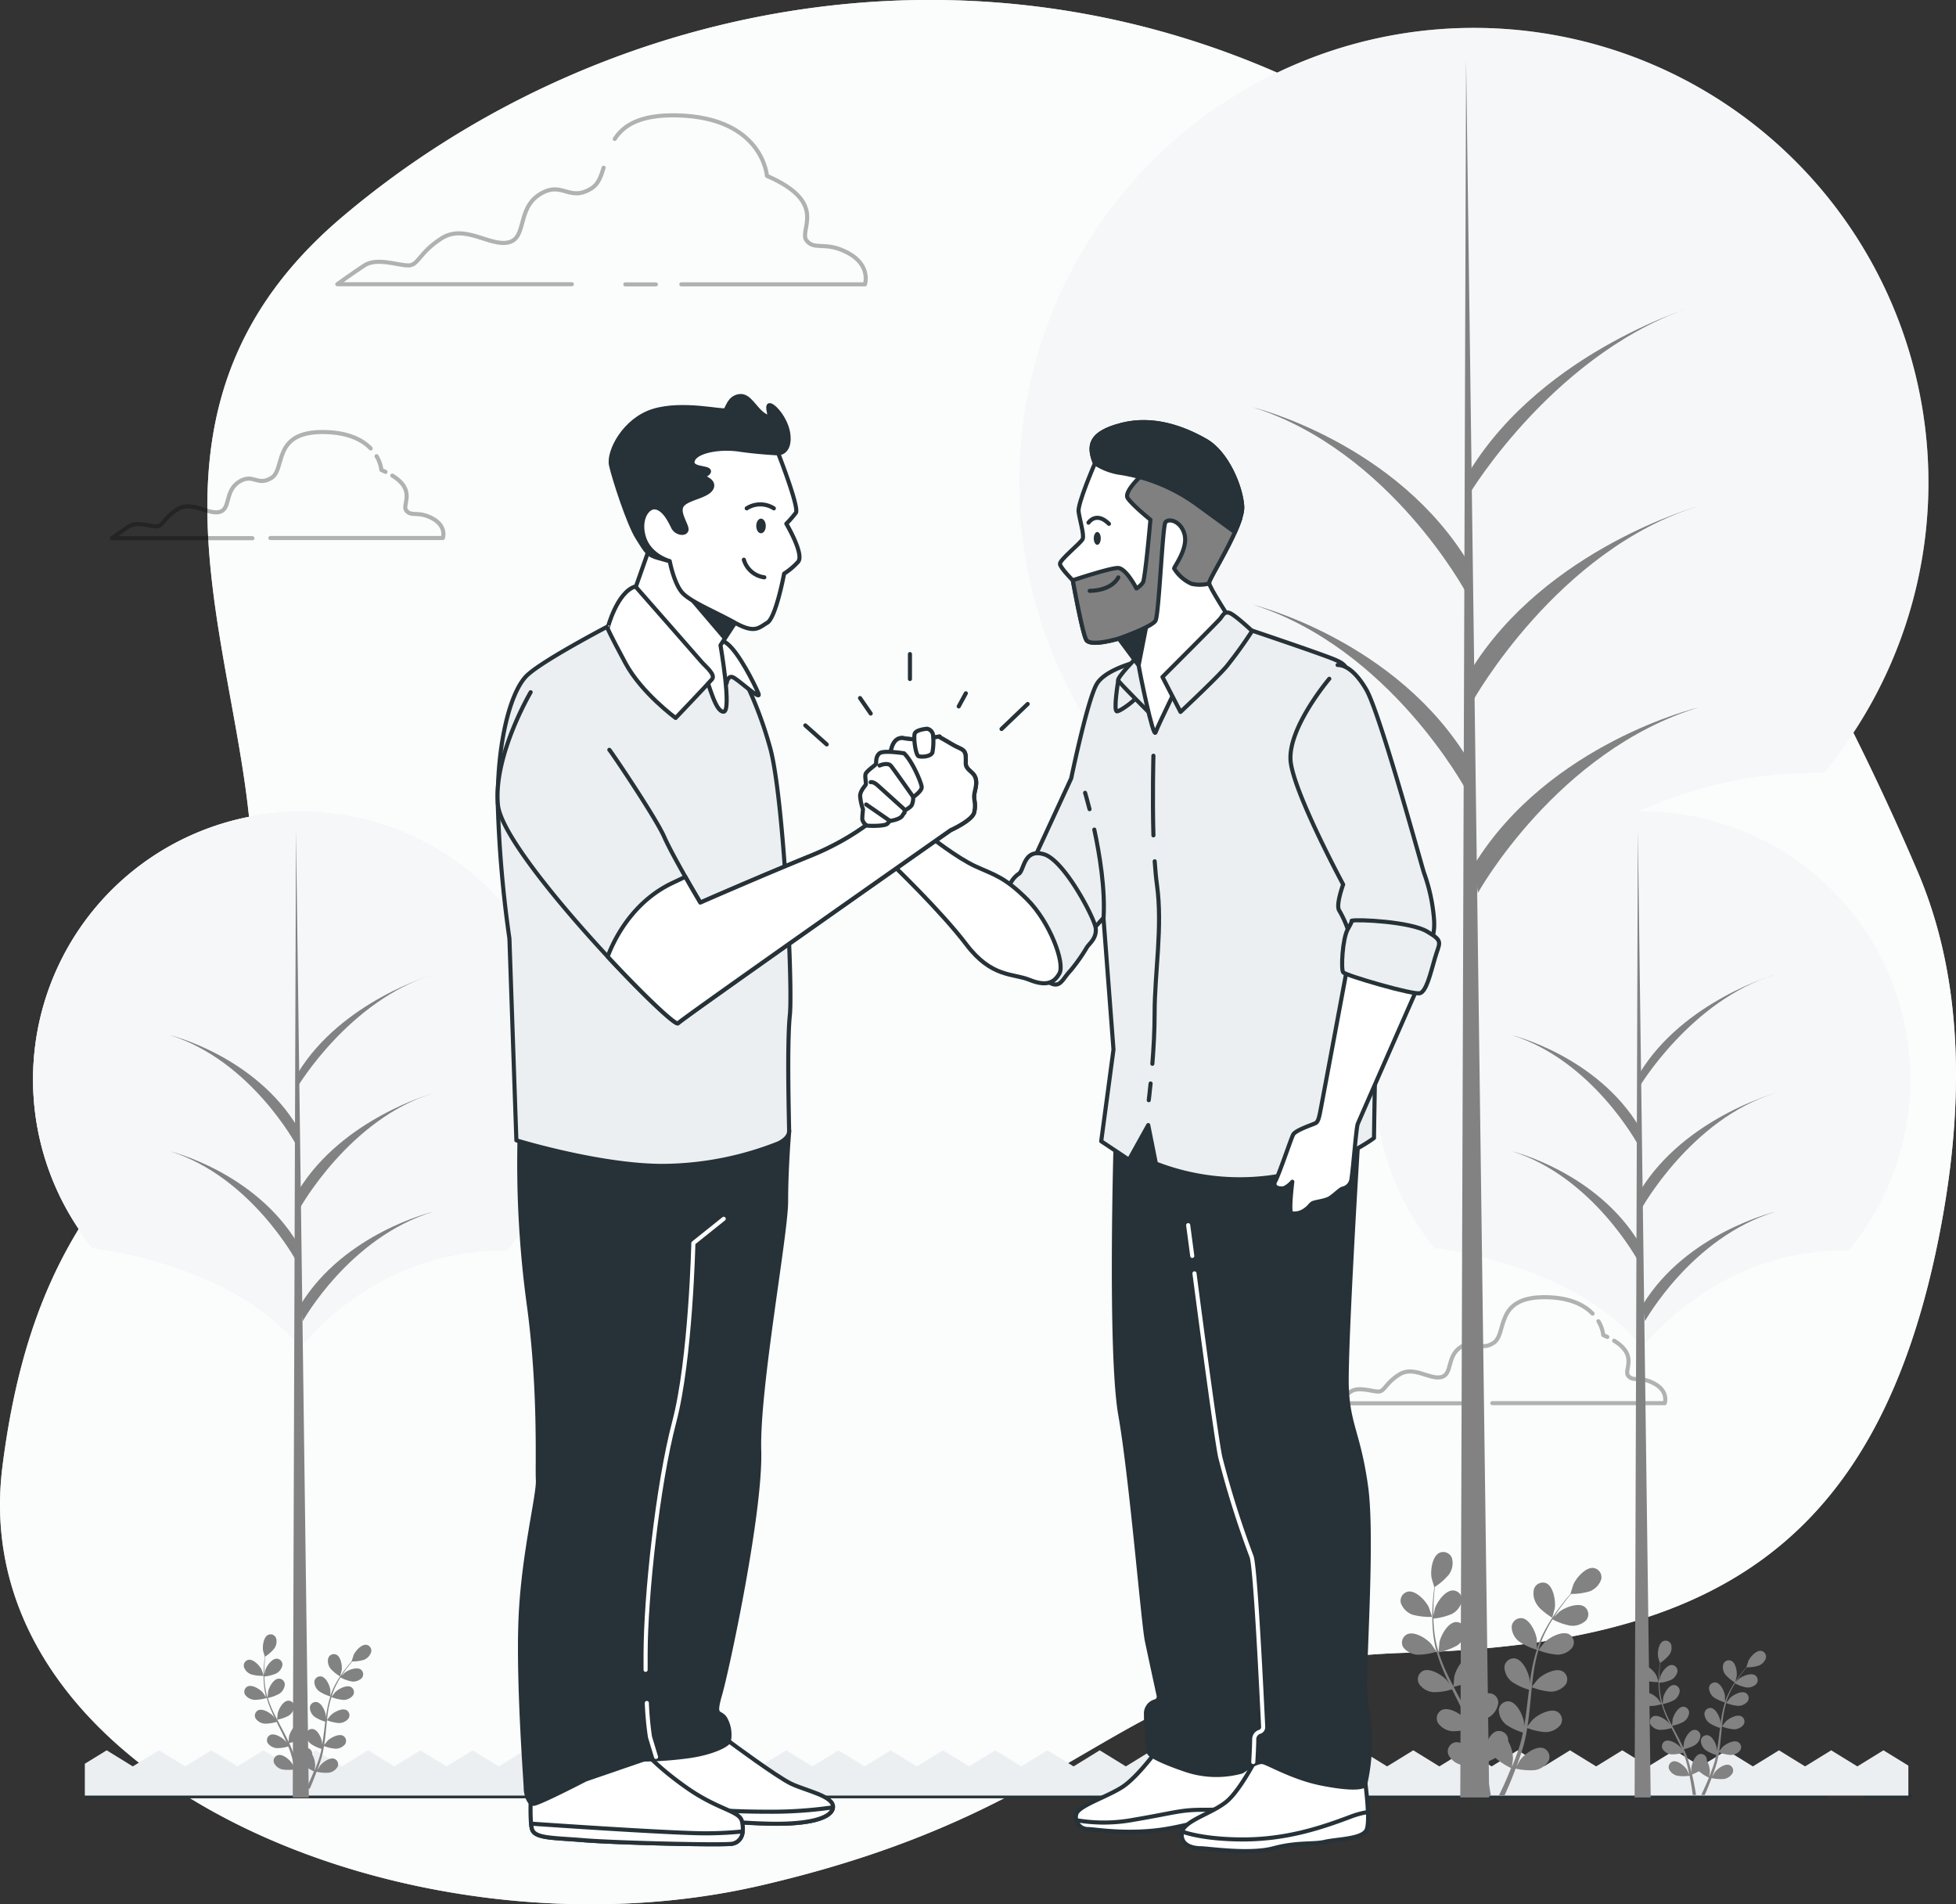<svg xmlns="http://www.w3.org/2000/svg" viewBox="0 0 478 465.27"><rect x="0" y="0" width="478" height="465.27" fill="#333333" stroke="none"/><g id="freepik--background-simple--inject-16"><path d="M468.08,197.81a800.86,800.86,0,0,0-38.82-70.48c-21.4-34.69-49.42-67.21-86.09-87.73C258.1-8,160.12,10.64,95.51,65.47S83.67,190.64,71.82,243.4,22.29,294.09,12.6,370.64,112.74,492.71,197.8,473.05,284,418.23,356.09,416.16s115.22-23.8,130.29-104.49c5.3-28.35,5.86-59.17-5.71-86.25C476.75,216.24,472.53,207,468.08,197.81Z" transform="translate(-12 -12.36)" style="fill:#ECEFF1"></path><path d="M468.08,197.81a800.86,800.86,0,0,0-38.82-70.48c-21.4-34.69-49.42-67.21-86.09-87.73C258.1-8,160.12,10.64,95.51,65.47S83.67,190.64,71.82,243.4,22.29,294.09,12.6,370.64,112.74,492.71,197.8,473.05,284,418.23,356.09,416.16s115.22-23.8,130.29-104.49c5.3-28.35,5.86-59.17-5.71-86.25C476.75,216.24,472.53,207,468.08,197.81Z" transform="translate(-12 -12.36)" style="fill:#fff;opacity:0.8"></path><line x1="456.08" y1="438.86" x2="466.91" y2="438.86" style="fill:none;stroke:#263238;stroke-linecap:round;stroke-linejoin:round"></line><line x1="21.16" y1="438.86" x2="446.14" y2="438.86" style="fill:none;stroke:#263238;stroke-linecap:round;stroke-linejoin:round"></line></g><g id="freepik--Clouds--inject-16"><g style="opacity:0.3"><path d="M102.59,121.92c-1.93-2-5.3-3.86-11.13-4-13.1-.32-9.58,9-13.1,11.19s-4.47-1.28-8,1-1.92,6.71-4.79,7.35-6.72-2.88-10.23-.64-3.52,4.15-5.12,4.15-4.79-1.27-6.71,0-4.15,2.88-4.15,2.88H73.69" transform="translate(-12 -12.36)" style="fill:none;stroke:#000;stroke-linecap:round;stroke-linejoin:round"></path><path d="M106.2,127.65c-.31-.16-.64-.31-1-.46a8.6,8.6,0,0,0-1.18-3.37" transform="translate(-12 -12.36)" style="fill:none;stroke:#000;stroke-linecap:round;stroke-linejoin:round"></path><path d="M78.08,143.81h42.15s1-2.88-2.56-4.79-5.11-.32-6.39-1.92c-1.14-1.42,2.54-4.87-3.41-8.55" transform="translate(-12 -12.36)" style="fill:none;stroke:#000;stroke-linecap:round;stroke-linejoin:round"></path></g><g style="opacity:0.3"><path d="M401.19,333.3c-1.94-2-5.3-3.86-11.13-4-13.1-.32-9.59,8.95-13.1,11.18s-4.48-1.28-8,1-1.92,6.71-4.8,7.35-6.71-2.87-10.22-.64-3.52,4.16-5.12,4.16-4.79-1.28-6.71,0-4.15,2.87-4.15,2.87h34.31" transform="translate(-12 -12.36)" style="fill:none;stroke:#000;stroke-linecap:round;stroke-linejoin:round"></path><path d="M404.8,339l-1-.45a8.61,8.61,0,0,0-1.18-3.38" transform="translate(-12 -12.36)" style="fill:none;stroke:#000;stroke-linecap:round;stroke-linejoin:round"></path><path d="M376.68,355.18h42.15s1-2.87-2.56-4.79-5.11-.32-6.39-1.92c-1.14-1.42,2.54-4.87-3.42-8.54" transform="translate(-12 -12.36)" style="fill:none;stroke:#000;stroke-linecap:round;stroke-linejoin:round"></path></g><g style="opacity:0.3"><path d="M178.5,81.83h44.88s1.52-4.59-4.08-7.64-8.16-.51-10.2-3.06,5.61-9.18-9.68-15.8c0,0-1-14.27-21.92-14.78-9-.22-13.1,2.4-15.27,5.75" transform="translate(-12 -12.36)" style="fill:none;stroke:#000;stroke-linecap:round;stroke-linejoin:round"></path><line x1="152.81" y1="69.48" x2="160.28" y2="69.48" style="fill:none;stroke:#000;stroke-linecap:round;stroke-linejoin:round"></line><path d="M159.51,53.34c-.64,2.17-1.33,4-2.9,5-5.61,3.56-7.14-2-12.74,1.52s-3.06,10.71-7.65,11.73-10.7-4.59-16.31-1-5.61,6.62-8.15,6.62-7.65-2-10.71,0-6.62,4.59-6.62,4.59h57.31" transform="translate(-12 -12.36)" style="fill:none;stroke:#000;stroke-linecap:round;stroke-linejoin:round"></path></g></g><g id="freepik--Grass--inject-16"><polygon points="466.36 438.7 466.36 431.38 460.27 427.64 453.89 431.57 447.5 427.64 441.12 431.57 434.74 427.64 428.36 431.57 421.98 427.64 415.59 431.57 409.21 427.64 402.82 431.57 396.44 427.64 390.06 431.57 383.67 427.64 377.29 431.57 370.9 427.64 364.52 431.57 358.14 427.64 351.75 431.57 345.37 427.64 338.98 431.57 332.6 427.64 326.21 431.57 319.83 427.64 313.45 431.57 307.06 427.64 300.67 431.57 294.29 427.64 287.9 431.57 281.52 427.64 275.13 431.57 268.75 427.64 262.36 431.57 255.98 427.64 249.59 431.57 243.21 427.64 236.82 431.57 230.44 427.64 224.05 431.57 217.66 427.64 211.28 431.57 204.9 427.64 198.51 431.57 192.13 427.64 185.74 431.57 179.36 427.64 172.98 431.57 166.59 427.64 160.21 431.57 153.82 427.64 147.44 431.57 141.05 427.64 134.66 431.57 128.28 427.64 121.89 431.57 115.51 427.64 109.12 431.57 102.73 427.64 96.34 431.57 89.95 427.64 83.56 431.57 77.17 427.64 70.79 431.57 64.4 427.64 58.02 431.57 51.63 427.64 45.24 431.57 38.85 427.64 32.45 431.57 26.07 427.64 20.73 430.92 20.73 438.7 466.36 438.7" style="fill:#ECEFF1"></polygon></g><g id="freepik--Trees--inject-16"><path d="M34.74,317.3s33.65,3.33,50.7,24.18c0,0,18-24.16,50.37-23.66a65.39,65.39,0,1,0-101.08-.47Z" transform="translate(-12 -12.36)" style="fill:#ECEFF1"></path><path d="M34.74,317.3s33.65,3.33,50.7,24.18c0,0,18-24.16,50.37-23.66a65.39,65.39,0,1,0-101.08-.47Z" transform="translate(-12 -12.36)" style="fill:#ECEFF1"></path><path d="M34.74,317.3s33.65,3.33,50.7,24.18c0,0,18-24.16,50.37-23.66a65.39,65.39,0,1,0-101.08-.47Z" transform="translate(-12 -12.36)" style="fill:#fff;opacity:0.5"></path><polygon points="75.47 439.16 72.33 202.95 71.54 439.16 75.47 439.16" style="fill:#828282"></polygon><path d="M86,335.13s11.36-20.45,31.8-26.69c0,0-21.58,5.11-32.37,22.71Z" transform="translate(-12 -12.36)" style="fill:#828282"></path><path d="M84.79,277.76s12.6-21,33-27.25c0,0-22.25,6.41-33,24Z" transform="translate(-12 -12.36)" style="fill:#828282"></path><path d="M85.23,307.62s12.16-21.9,32.6-28.15c0,0-22.1,6.13-32.89,23.74Z" transform="translate(-12 -12.36)" style="fill:#828282"></path><path d="M84.35,292s-11-20.45-30.69-26.69c0,0,20.82,5.11,31.23,22.71Z" transform="translate(-12 -12.36)" style="fill:#828282"></path><path d="M84.35,320.36s-11-20.44-30.69-26.69c0,0,20.82,5.11,31.23,22.72Z" transform="translate(-12 -12.36)" style="fill:#828282"></path><path d="M362.67,317.3s33.64,3.33,50.69,24.18c0,0,18-24.16,50.37-23.66a65.4,65.4,0,1,0-101.07-.47Z" transform="translate(-12 -12.36)" style="fill:#ECEFF1"></path><path d="M362.67,317.3s33.64,3.33,50.69,24.18c0,0,18-24.16,50.37-23.66a65.4,65.4,0,1,0-101.07-.47Z" transform="translate(-12 -12.36)" style="fill:#fff;opacity:0.5"></path><polygon points="403.39 439.16 400.25 202.95 399.46 439.16 403.39 439.16" style="fill:#828282"></polygon><path d="M414,335.13s11.36-20.45,31.8-26.69c0,0-21.58,5.11-32.37,22.71Z" transform="translate(-12 -12.36)" style="fill:#828282"></path><path d="M412.71,277.76s12.6-21,33-27.25c0,0-22.25,6.41-33,24Z" transform="translate(-12 -12.36)" style="fill:#828282"></path><path d="M413.16,307.62s12.15-21.9,32.59-28.15c0,0-22.1,6.13-32.89,23.74Z" transform="translate(-12 -12.36)" style="fill:#828282"></path><path d="M412.27,292s-11-20.45-30.69-26.69c0,0,20.83,5.11,31.24,22.71Z" transform="translate(-12 -12.36)" style="fill:#828282"></path><path d="M412.27,320.36s-11-20.44-30.69-26.69c0,0,20.83,5.11,31.24,22.72Z" transform="translate(-12 -12.36)" style="fill:#828282"></path><path d="M286.06,200.23s57.14,5.66,86.11,41.08c0,0,30.6-41,85.56-40.2A111.08,111.08,0,1,0,286,200.33Z" transform="translate(-12 -12.36)" style="fill:#ECEFF1"></path><path d="M286.06,200.23s57.14,5.66,86.11,41.08c0,0,30.6-41,85.56-40.2A111.08,111.08,0,1,0,286,200.33Z" transform="translate(-12 -12.36)" style="fill:#fff;opacity:0.5"></path><polygon points="363.93 439.16 358.28 14.63 356.86 439.16 363.93 439.16" style="fill:#828282"></polygon><path d="M373.17,230.51s19.29-34.72,54-45.33c0,0-36.66,8.68-55,38.58Z" transform="translate(-12 -12.36)" style="fill:#828282"></path><path d="M371.07,133.07s21.39-35.67,56.12-46.28c0,0-37.8,10.88-56.12,40.78Z" transform="translate(-12 -12.36)" style="fill:#828282"></path><path d="M371.82,183.79s20.64-37.19,55.37-47.8c0,0-37.55,10.4-55.87,40.31Z" transform="translate(-12 -12.36)" style="fill:#828282"></path><path d="M370.31,157.21s-18.62-34.73-52.12-45.34c0,0,35.37,8.68,53.05,38.58Z" transform="translate(-12 -12.36)" style="fill:#828282"></path><path d="M370.31,205.44s-18.62-34.73-52.12-45.34c0,0,35.37,8.68,53.05,38.58Z" transform="translate(-12 -12.36)" style="fill:#828282"></path></g><g id="freepik--Plants--inject-16"><path d="M357.2,406.87a16.43,16.43,0,0,0,4.76.53s-.73-2.21-.79-2.35c-.74-1.54-3.08-4.1-5-3.84a2.27,2.27,0,0,0-1.82,2.85A4.73,4.73,0,0,0,357.2,406.87Z" transform="translate(-12 -12.36)" style="fill:#828282"></path><path d="M358.37,416.64a15.82,15.82,0,0,0,4.68-.73,40.88,40.88,0,0,0,1.82,5c.42,1,.86,1.91,1.32,2.86l-.56-.81c-1.12-1.29-4.06-3.14-5.82-2.39a2.27,2.27,0,0,0-1,3.23,4.73,4.73,0,0,0,3.48,2,14.75,14.75,0,0,0,4.55-.7l.54,1.09c.87,1.74,1.75,3.47,2.56,5.19.29.61.54,1.21.81,1.82l-.49-.7c-1.13-1.3-4.06-3.14-5.83-2.39a2.28,2.28,0,0,0-1,3.23,4.75,4.75,0,0,0,3.49,2,14.65,14.65,0,0,0,4.43-.66c.25.63.5,1.26.71,1.88.13.43.29.83.41,1.27l.35,1.28c.2.82.41,1.66.58,2.47.12.56.23,1.09.34,1.63-.28-.6-.84-1.78-.9-1.87-.91-1.46-3.53-3.73-5.4-3.25a2.27,2.27,0,0,0-1.48,3,4.72,4.72,0,0,0,3.15,2.46,15.38,15.38,0,0,0,4.71,0c.18.89.34,1.76.49,2.59.32,1.81.56,3.44.74,4.82h1.26c-.22-1.42-.51-3.12-.88-5-.18-.91-.39-1.88-.61-2.87a23.26,23.26,0,0,0,2.62-1.23,17.16,17.16,0,0,0,3.83,2.47c-.34.84-.68,1.66-1,2.43-.69,1.6-1.35,3-1.94,4.23h1.36c.51-1.11,1.06-2.38,1.63-3.79.36-.86.71-1.78,1.07-2.73a15.54,15.54,0,0,0,4.7.37,4.75,4.75,0,0,0,3.33-2.23,2.28,2.28,0,0,0-1.26-3.14c-1.82-.61-4.6,1.46-5.62,2.84-.06.08-.61,1-.95,1.65.14-.39.29-.77.43-1.17.29-.79.56-1.59.85-2.45.12-.42.25-.84.38-1.27s.23-.89.34-1.33c.25-1,.45-2.11.63-3.19a15,15,0,0,0,4.46,1,4.74,4.74,0,0,0,3.62-1.7,2.28,2.28,0,0,0-.76-3.3c-1.71-.88-4.78.75-6,2-.08.07-.85,1-1.27,1.58.1-.65.21-1.3.29-2,.24-1.91.42-3.84.61-5.77.05-.59.12-1.18.18-1.77a16,16,0,0,0,4.61,1.08,4.74,4.74,0,0,0,3.62-1.7,2.26,2.26,0,0,0-.76-3.29c-1.71-.89-4.77.74-6,1.95-.09.09-1.2,1.48-1.47,1.85.14-1.3.29-2.59.48-3.86a42.11,42.11,0,0,1,1.11-5.07,16.32,16.32,0,0,0,4.64,1.09,4.74,4.74,0,0,0,3.62-1.7,2.27,2.27,0,0,0-.76-3.3c-1.71-.88-4.77.75-6,2-.1.09-1.29,1.59-1.49,1.88,0-.1.05-.2.08-.3a28.44,28.44,0,0,1,2-4.8c.43-.86.9-1.65,1.37-2.41a15.29,15.29,0,0,0,4.39,1.54,4.79,4.79,0,0,0,3.79-1.28,2.29,2.29,0,0,0-.4-3.37c-1.6-1.06-4.82.22-6.17,1.29l-1.23,1.23.65-1c.8-1.21,1.62-2.27,2.34-3.2.42-.53.8-1,1.17-1.43a15.42,15.42,0,0,0,4.59-.65,4.75,4.75,0,0,0,2.76-2.89,2.27,2.27,0,0,0-1.9-2.8c-1.91-.21-4.18,2.41-4.88,4-.06.13-.76,2.36-.72,2.36h0c-.36.41-.75.86-1.16,1.35-.74.92-1.58,2-2.41,3.16a41.69,41.69,0,0,0-2.51,4,30.28,30.28,0,0,0-2.14,4.82s0,0,0,.06c0-.56,0-2.14,0-2.26-.22-1.7-1.64-4.86-3.54-5.21a2.28,2.28,0,0,0-2.62,2.14,4.75,4.75,0,0,0,1.83,3.56,15.53,15.53,0,0,0,4.31,2,39.39,39.39,0,0,0-1.27,5.22c-.18,1-.33,2.07-.47,3.12,0-.49,0-.92,0-1-.22-1.7-1.65-4.86-3.54-5.21a2.28,2.28,0,0,0-2.62,2.14,4.73,4.73,0,0,0,1.83,3.56,14.77,14.77,0,0,0,4.18,1.93c-.05.4-.11.8-.16,1.21-.23,1.92-.45,3.85-.72,5.73-.1.67-.22,1.31-.34,2,0-.44,0-.8,0-.86-.22-1.7-1.65-4.86-3.54-5.21a2.28,2.28,0,0,0-2.62,2.14,4.75,4.75,0,0,0,1.83,3.56,14.33,14.33,0,0,0,4.05,1.89c-.14.66-.28,1.33-.44,2-.12.43-.21.86-.36,1.28s-.27.85-.41,1.27c-.29.79-.58,1.61-.88,2.38-.21.53-.41,1-.62,1.55.11-.66.28-1.95.29-2.06a8.87,8.87,0,0,0-1.19-4.3,2.07,2.07,0,0,0,0-.5,2.27,2.27,0,0,0-2.78-1.93c-1.86.49-3,3.75-3.12,5.47,0,.1.06,1.2.11,1.9-.09-.41-.18-.8-.28-1.22-.2-.82-.41-1.63-.65-2.51-.12-.42-.25-.84-.38-1.27s-.3-.86-.45-1.3c-.37-1-.79-2-1.23-3a14.91,14.91,0,0,0,4.28-1.6,4.77,4.77,0,0,0,2.09-3.42,2.28,2.28,0,0,0-2.46-2.33c-1.91.21-3.57,3.25-3.92,4.94,0,.1-.13,1.33-.18,2-.27-.59-.54-1.19-.84-1.79-.85-1.72-1.77-3.43-2.68-5.15-.28-.52-.55-1.05-.82-1.57a15.78,15.78,0,0,0,4.44-1.65,4.74,4.74,0,0,0,2.09-3.41,2.28,2.28,0,0,0-2.46-2.33c-1.91.21-3.57,3.25-3.92,4.93,0,.13-.18,1.91-.2,2.36-.6-1.16-1.19-2.32-1.73-3.49a39.49,39.49,0,0,1-1.87-4.84,16.24,16.24,0,0,0,4.47-1.65,4.75,4.75,0,0,0,2.08-3.41,2.27,2.27,0,0,0-2.45-2.33c-1.92.21-3.57,3.25-3.92,4.93,0,.13-.2,2-.21,2.39,0-.09-.07-.19-.09-.29a28.52,28.52,0,0,1-1-5.11c-.1-.95-.15-1.87-.18-2.77a15.23,15.23,0,0,0,4.51-1.13,4.77,4.77,0,0,0,2.45-3.17,2.27,2.27,0,0,0-2.19-2.58c-1.92,0-3.9,2.84-4.43,4.47,0,.09-.22,1-.35,1.71,0-.41,0-.82,0-1.21,0-1.45.09-2.78.19-4,.05-.67.12-1.27.18-1.84a15.24,15.24,0,0,0,3.47-3.07,4.79,4.79,0,0,0,.71-3.94,2.27,2.27,0,0,0-3.13-1.28c-1.71.88-2.16,4.32-1.87,6,0,.14.67,2.39.7,2.37l0,0c-.08.54-.15,1.12-.22,1.76-.12,1.18-.24,2.51-.27,4a40,40,0,0,0,.11,4.71,30,30,0,0,0,.87,5.2.14.14,0,0,1,0,.06c-.3-.48-1.19-1.78-1.27-1.87-1.12-1.3-4-3.14-5.82-2.39a2.27,2.27,0,0,0-1,3.23A4.73,4.73,0,0,0,358.37,416.64Z" transform="translate(-12 -12.36)" style="fill:#828282"></path><path d="M391.32,407.61s.62-2.24.64-2.39c.23-1.7-.31-5.12-2-6a2.27,2.27,0,0,0-3.09,1.37,4.73,4.73,0,0,0,.82,3.92C388.46,405.81,391.32,407.61,391.32,407.61Z" transform="translate(-12 -12.36)" style="fill:#828282"></path><path d="M414.34,423a10.4,10.4,0,0,0,3,.33s-.46-1.4-.5-1.49c-.47-1-1.95-2.6-3.16-2.44a1.44,1.44,0,0,0-1.16,1.81A3,3,0,0,0,414.34,423Z" transform="translate(-12 -12.36)" style="fill:#828282"></path><path d="M415.08,429.18a9.89,9.89,0,0,0,3-.47,26.9,26.9,0,0,0,1.16,3.21c.27.61.55,1.21.84,1.82-.17-.26-.33-.49-.36-.52-.71-.82-2.57-2-3.69-1.52a1.44,1.44,0,0,0-.64,2.05,3,3,0,0,0,2.21,1.25,9.6,9.6,0,0,0,2.89-.44c.11.23.22.46.34.69.55,1.1,1.11,2.2,1.62,3.29.18.38.35.77.51,1.16-.15-.23-.28-.42-.31-.45-.71-.82-2.57-2-3.69-1.52a1.44,1.44,0,0,0-.64,2A3,3,0,0,0,420.5,441a9.39,9.39,0,0,0,2.81-.42c.16.4.32.8.45,1.19s.19.53.26.81.15.54.23.81c.12.52.25,1.06.36,1.57.08.35.15.69.22,1l-.57-1.19c-.58-.92-2.25-2.36-3.43-2.06a1.44,1.44,0,0,0-.94,1.93,3,3,0,0,0,2,1.57,10,10,0,0,0,3,0c.11.56.22,1.12.31,1.64.2,1.15.35,2.19.47,3.06h.8c-.14-.9-.32-2-.56-3.19-.12-.58-.25-1.19-.39-1.82a16.76,16.76,0,0,0,1.67-.78,10.51,10.51,0,0,0,2.43,1.56c-.22.54-.43,1.06-.65,1.54-.44,1-.86,1.92-1.23,2.69h.86c.32-.71.67-1.51,1-2.41.22-.54.45-1.12.68-1.72a10.45,10.45,0,0,0,3,.23,3,3,0,0,0,2.11-1.42,1.44,1.44,0,0,0-.8-2c-1.15-.39-2.92.92-3.56,1.8,0,.05-.39.66-.61,1.05.09-.25.18-.49.28-.74.18-.51.35-1,.53-1.56.08-.27.16-.53.25-.81s.14-.56.21-.84c.16-.66.29-1.34.4-2a9.69,9.69,0,0,0,2.83.65,3,3,0,0,0,2.3-1.08,1.43,1.43,0,0,0-.49-2.09c-1.08-.56-3,.47-3.8,1.24,0,.05-.54.66-.8,1,.07-.41.13-.82.18-1.24.15-1.21.27-2.44.39-3.66,0-.38.08-.75.11-1.13a10.2,10.2,0,0,0,2.93.69,3,3,0,0,0,2.3-1.08,1.44,1.44,0,0,0-.49-2.09c-1.08-.56-3,.47-3.79,1.24-.06.06-.77.94-.94,1.17.09-.82.18-1.64.31-2.44a24.94,24.94,0,0,1,.7-3.23,10.24,10.24,0,0,0,2.94.7,3,3,0,0,0,2.3-1.08,1.44,1.44,0,0,0-.48-2.09c-1.09-.56-3,.47-3.8,1.24-.06.06-.82,1-.95,1.19,0-.06,0-.13,0-.19a19.52,19.52,0,0,1,1.28-3.05c.28-.54.57-1,.87-1.52a10,10,0,0,0,2.79,1,3,3,0,0,0,2.4-.82,1.46,1.46,0,0,0-.25-2.14c-1-.67-3.06.14-3.92.82l-.78.78.41-.65c.51-.76,1-1.44,1.49-2,.26-.33.51-.63.74-.91a9.51,9.51,0,0,0,2.91-.41,3,3,0,0,0,1.76-1.83,1.45,1.45,0,0,0-1.21-1.78c-1.21-.13-2.65,1.53-3.1,2.53,0,.08-.48,1.5-.46,1.5h0l-.73.85c-.48.58-1,1.25-1.54,2a26.39,26.39,0,0,0-1.59,2.53,19.92,19.92,0,0,0-1.36,3.06.06.06,0,0,1,0,0c0-.36,0-1.36,0-1.43-.14-1.09-1-3.09-2.24-3.31a1.45,1.45,0,0,0-1.67,1.36,3.07,3.07,0,0,0,1.16,2.26,9.89,9.89,0,0,0,2.74,1.24,25.13,25.13,0,0,0-.8,3.32c-.12.65-.22,1.31-.31,2,0-.31,0-.59,0-.63-.14-1.08-1.05-3.08-2.25-3.31a1.45,1.45,0,0,0-1.66,1.36,3,3,0,0,0,1.16,2.26,9.59,9.59,0,0,0,2.65,1.23c0,.25-.07.5-.1.76-.14,1.22-.28,2.45-.46,3.64-.06.42-.14.83-.21,1.25,0-.28,0-.51,0-.54-.14-1.08-1-3.09-2.24-3.31a1.45,1.45,0,0,0-1.67,1.36,3.05,3.05,0,0,0,1.16,2.26,9.19,9.19,0,0,0,2.58,1.19c-.09.43-.18.85-.28,1.25s-.14.54-.23.81-.17.54-.26.81c-.18.5-.37,1-.56,1.51s-.26.66-.39,1c.06-.42.18-1.24.18-1.31a5.66,5.66,0,0,0-.75-2.72c0-.11,0-.22,0-.32a1.45,1.45,0,0,0-1.77-1.23c-1.18.32-1.93,2.38-2,3.47,0,.07,0,.77.07,1.21-.06-.26-.11-.51-.18-.77-.12-.52-.26-1-.41-1.6l-.24-.8c-.08-.27-.19-.55-.29-.83-.23-.63-.5-1.27-.78-1.9a9.42,9.42,0,0,0,2.72-1,3,3,0,0,0,1.32-2.17A1.44,1.44,0,0,0,426,435c-1.22.14-2.27,2.07-2.49,3.14,0,.06-.09.84-.12,1.28-.17-.38-.34-.76-.53-1.14-.54-1.09-1.12-2.18-1.7-3.27-.18-.33-.35-.67-.52-1a10.09,10.09,0,0,0,2.82-1,3,3,0,0,0,1.32-2.17,1.45,1.45,0,0,0-1.56-1.48c-1.21.14-2.26,2.07-2.48,3.13,0,.08-.12,1.21-.13,1.5-.39-.74-.76-1.47-1.1-2.21a25.35,25.35,0,0,1-1.19-3.08,10,10,0,0,0,2.84-1,3,3,0,0,0,1.32-2.17,1.45,1.45,0,0,0-1.56-1.48c-1.21.13-2.26,2.07-2.48,3.13,0,.09-.13,1.3-.13,1.52l-.07-.18a18.69,18.69,0,0,1-.61-3.25c-.07-.61-.1-1.19-.12-1.76a9.46,9.46,0,0,0,2.86-.72,3,3,0,0,0,1.56-2,1.45,1.45,0,0,0-1.39-1.64c-1.22,0-2.48,1.8-2.81,2.83,0,.06-.15.65-.23,1.09,0-.26,0-.52,0-.77,0-.92.06-1.77.12-2.51,0-.43.08-.81.12-1.17a9.83,9.83,0,0,0,2.2-1.95,3,3,0,0,0,.45-2.5,1.45,1.45,0,0,0-2-.82c-1.08.56-1.37,2.75-1.19,3.82,0,.09.43,1.52.45,1.51l0,0c-.05.34-.1.71-.14,1.12-.07.75-.15,1.59-.17,2.52a23.53,23.53,0,0,0,.07,3,19.1,19.1,0,0,0,.55,3.3.06.06,0,0,1,0,0c-.19-.3-.75-1.13-.8-1.19-.72-.82-2.58-2-3.7-1.52a1.44,1.44,0,0,0-.64,2.05A3,3,0,0,0,415.08,429.18Z" transform="translate(-12 -12.36)" style="fill:#828282"></path><path d="M436,423.45s.39-1.42.4-1.52c.15-1.08-.19-3.25-1.29-3.78a1.44,1.44,0,0,0-2,.87,3,3,0,0,0,.52,2.48A10.21,10.21,0,0,0,436,423.45Z" transform="translate(-12 -12.36)" style="fill:#828282"></path><path d="M73.45,421.47a10.35,10.35,0,0,0,3,.33s-.46-1.4-.5-1.48c-.47-1-2-2.61-3.17-2.44a1.44,1.44,0,0,0-1.16,1.8A3,3,0,0,0,73.45,421.47Z" transform="translate(-12 -12.36)" style="fill:#828282"></path><path d="M74.19,427.67a10.36,10.36,0,0,0,3-.46,25.13,25.13,0,0,0,1.16,3.2c.26.61.54,1.22.83,1.82-.17-.26-.33-.48-.35-.51-.72-.83-2.58-2-3.7-1.52a1.44,1.44,0,0,0-.64,2.05,3,3,0,0,0,2.21,1.24,9.6,9.6,0,0,0,2.89-.44c.12.23.23.46.34.69.56,1.1,1.11,2.2,1.63,3.29.18.39.34.77.51,1.16l-.31-.44c-.72-.83-2.58-2-3.7-1.52a1.44,1.44,0,0,0-.64,2,3,3,0,0,0,2.21,1.24,9.08,9.08,0,0,0,2.81-.42c.16.4.32.8.45,1.19s.19.53.26.81.15.54.23.81c.12.52.26,1.06.37,1.57.07.36.14.7.21,1-.17-.39-.53-1.13-.57-1.19-.58-.93-2.24-2.37-3.42-2.07a1.44,1.44,0,0,0-1,1.93,3,3,0,0,0,2,1.57,10,10,0,0,0,3,0c.11.57.22,1.12.31,1.64.2,1.16.36,2.19.47,3.07h.8c-.14-.91-.32-2-.56-3.2-.11-.58-.24-1.19-.39-1.82a13.14,13.14,0,0,0,1.67-.78,11.07,11.07,0,0,0,2.43,1.57c-.21.53-.43,1-.64,1.54-.45,1-.87,1.92-1.24,2.69h.87c.32-.71.67-1.52,1-2.41.23-.54.45-1.13.68-1.73a9.79,9.79,0,0,0,3,.23,3,3,0,0,0,2.11-1.41,1.45,1.45,0,0,0-.79-2c-1.16-.39-2.92.93-3.57,1.8,0,.06-.39.66-.61,1.05.1-.25.19-.49.28-.74.18-.5.35-1,.54-1.56l.24-.8c.09-.27.14-.57.22-.85.15-.66.28-1.34.39-2a9.45,9.45,0,0,0,2.83.65,3,3,0,0,0,2.3-1.08,1.44,1.44,0,0,0-.48-2.09c-1.09-.56-3,.47-3.8,1.24,0,.05-.54.66-.81,1,.07-.41.14-.82.19-1.24.15-1.21.26-2.44.38-3.66l.12-1.12a10.09,10.09,0,0,0,2.92.68,3,3,0,0,0,2.3-1.07,1.45,1.45,0,0,0-.48-2.1c-1.09-.56-3,.47-3.8,1.24-.06.06-.77.94-.93,1.18.08-.83.18-1.65.3-2.45A25.16,25.16,0,0,1,93,427a10.58,10.58,0,0,0,2.94.69,3,3,0,0,0,2.3-1.08,1.44,1.44,0,0,0-.49-2.09c-1.08-.56-3,.47-3.8,1.24-.06.06-.82,1-.94,1.19,0-.06,0-.12.05-.18a17.88,17.88,0,0,1,1.27-3.05q.42-.81.87-1.53a10,10,0,0,0,2.79,1,3,3,0,0,0,2.4-.82,1.44,1.44,0,0,0-.25-2.13c-1-.68-3.06.13-3.91.81l-.79.78c.14-.21.28-.44.42-.64.51-.77,1-1.44,1.48-2,.27-.33.51-.63.75-.9a9.54,9.54,0,0,0,2.9-.42A3,3,0,0,0,102.7,416a1.44,1.44,0,0,0-1.21-1.78c-1.21-.13-2.65,1.53-3.09,2.53,0,.09-.49,1.5-.46,1.5h0l-.73.85c-.47.59-1,1.25-1.53,2a25.68,25.68,0,0,0-1.59,2.53,18.53,18.53,0,0,0-1.36,3.06.08.08,0,0,0,0,0c0-.36,0-1.36,0-1.43-.14-1.08-1-3.09-2.25-3.31a1.44,1.44,0,0,0-1.66,1.36A3,3,0,0,0,90,425.58a10.14,10.14,0,0,0,2.73,1.25,25,25,0,0,0-.8,3.31c-.12.65-.21,1.31-.3,2,0-.31,0-.59,0-.63-.14-1.08-1-3.08-2.24-3.3a1.45,1.45,0,0,0-1.67,1.36,3,3,0,0,0,1.16,2.25A9.73,9.73,0,0,0,91.48,433l-.09.76c-.15,1.23-.29,2.45-.47,3.64-.06.42-.13.84-.21,1.25,0-.27,0-.51,0-.54-.14-1.08-1-3.09-2.25-3.31a1.44,1.44,0,0,0-1.66,1.36A3,3,0,0,0,88,438.45a9.49,9.49,0,0,0,2.57,1.2c-.09.42-.17.84-.28,1.24s-.13.55-.23.82-.17.53-.26.8c-.18.5-.37,1-.56,1.51s-.26.66-.39,1c.07-.41.18-1.24.18-1.31a5.58,5.58,0,0,0-.75-2.72,1.67,1.67,0,0,0,0-.32,1.46,1.46,0,0,0-1.77-1.23c-1.17.32-1.92,2.39-2,3.48,0,.06,0,.76.07,1.2,0-.26-.11-.51-.17-.77-.13-.52-.27-1-.41-1.59-.08-.27-.16-.54-.25-.81s-.19-.55-.28-.82c-.23-.64-.5-1.28-.79-1.91a9.31,9.31,0,0,0,2.72-1A3,3,0,0,0,86.68,435a1.44,1.44,0,0,0-1.56-1.48c-1.21.13-2.27,2.06-2.49,3.13,0,.06-.08.85-.11,1.28-.18-.38-.35-.76-.54-1.14-.54-1.09-1.12-2.18-1.7-3.27-.17-.33-.35-.66-.52-1a9.77,9.77,0,0,0,2.82-1,3,3,0,0,0,1.32-2.17,1.43,1.43,0,0,0-1.56-1.47c-1.21.13-2.26,2.06-2.48,3.13,0,.08-.12,1.2-.13,1.49-.38-.73-.76-1.47-1.1-2.21a27.7,27.7,0,0,1-1.19-3.07,10.28,10.28,0,0,0,2.84-1.05A3,3,0,0,0,81.6,424,1.44,1.44,0,0,0,80,422.5c-1.21.14-2.26,2.07-2.48,3.14,0,.08-.13,1.29-.13,1.51a1.27,1.27,0,0,1-.06-.18,17.68,17.68,0,0,1-.62-3.25c-.07-.6-.1-1.19-.12-1.75a9.82,9.82,0,0,0,2.87-.72,3,3,0,0,0,1.55-2,1.44,1.44,0,0,0-1.39-1.64c-1.22,0-2.47,1.8-2.81,2.84,0,.05-.14.65-.22,1.08,0-.26,0-.52,0-.77,0-.92.06-1.76.12-2.51,0-.43.08-.81.12-1.17a9.62,9.62,0,0,0,2.2-1.95,3,3,0,0,0,.45-2.5,1.43,1.43,0,0,0-2-.81c-1.09.56-1.37,2.74-1.19,3.81,0,.1.42,1.52.44,1.51l0,0c-.05.35-.09.72-.14,1.12-.07.75-.15,1.59-.17,2.52a27.87,27.87,0,0,0,.07,3,19,19,0,0,0,.56,3.3s0,0,0,0c-.19-.3-.76-1.13-.81-1.18-.71-.83-2.57-2-3.7-1.52a1.45,1.45,0,0,0-.64,2.05A3.05,3.05,0,0,0,74.19,427.67Z" transform="translate(-12 -12.36)" style="fill:#828282"></path><path d="M95.1,421.94s.39-1.42.41-1.51c.15-1.08-.2-3.26-1.3-3.79a1.44,1.44,0,0,0-2,.87,3.06,3.06,0,0,0,.52,2.49A10.37,10.37,0,0,0,95.1,421.94Z" transform="translate(-12 -12.36)" style="fill:#828282"></path></g><g id="freepik--Characters--inject-16"><path d="M296.17,439.29a1.17,1.17,0,0,0-1.25.44c-1.41,1.92-5.61,7.39-8.92,9.41-4,2.46-10.53,4.48-11,6.5a2.89,2.89,0,0,0,2.68,3.58c1.57,0,7.62,1.12,15.47.45s11.65-2.91,16.35-2,8.52,1.13,10.31-2c1.46-2.56.84-11.66.56-14.94a1.19,1.19,0,0,0-1.29-1.09C315.12,439.94,302.11,440.87,296.17,439.29Z" transform="translate(-12 -12.36)" style="fill:#fff;stroke:#263238;stroke-linecap:round;stroke-linejoin:round"></path><path d="M309.53,457.65c4.71.9,8.52,1.13,10.31-2a5,5,0,0,0,.44-1.17,1.19,1.19,0,0,0-1.5-1.42,49.35,49.35,0,0,1-12.61,1.47c-5.82,0-6.72.67-17.25,2.46a39.59,39.59,0,0,1-13.88.09,2.86,2.86,0,0,0,2.67,2.15c1.57,0,7.62,1.12,15.47.45S304.83,456.76,309.53,457.65Z" transform="translate(-12 -12.36)" style="fill:#fff;stroke:#263238;stroke-linecap:round;stroke-linejoin:round"></path><path d="M321.25,439.76a1.19,1.19,0,0,0-1.39.62c-1.25,2.48-5,9.55-8.09,12.12-3.81,3.14-10.75,4.71-11,7.84s3.14,3.59,4.71,3.59,11.88,1.57,17.7,0,9.64-.9,12.55-1.57,8.74-.67,10.08-2.69c1.11-1.66.08-10-.31-12.92a1.18,1.18,0,0,0-1.1-1c-2.6-.18-9.83-.81-13.82-2.63A67.92,67.92,0,0,0,321.25,439.76Z" transform="translate(-12 -12.36)" style="fill:#fff;stroke:#263238;stroke-linecap:round;stroke-linejoin:round"></path><path d="M345.83,459.67c.46-.68.55-2.49.48-4.59a21.32,21.32,0,0,0-4.32,1.17c-7.52,2.84-16.22,5.69-27.25,5.52-7.38-.11-11.75-1.19-13.85-1.9a3.56,3.56,0,0,0-.1.47c-.22,3.14,3.14,3.59,4.71,3.59s11.88,1.57,17.7,0,9.64-.9,12.55-1.57S344.49,461.69,345.83,459.67Z" transform="translate(-12 -12.36)" style="fill:#fff;stroke:#263238;stroke-linecap:round;stroke-linejoin:round"></path><path d="M284.66,290.62s-1.57,52.21,1.12,67.45,5.6,51,6.5,55.22c.71,3.36,2.25,10.5,2.87,13.35a1.19,1.19,0,0,1-.84,1.4,3.07,3.07,0,0,0-2.26,3.17c0,2.81.47,7.49.63,9a1.19,1.19,0,0,0,.49.85c.79.57,2.89,1.79,8.3,3.64a23.44,23.44,0,0,0,13.92.51,1.09,1.09,0,0,0,.34-.17c.68-.49,3.62-2.53,5-2.13,1.56.44,7.39,3.81,13.89,5.15s10.75,1.34,11,.22a47.27,47.27,0,0,0,1.12-12.77c-.45-5.82-.67-4.48-1.12-9.41s2-37.74.22-50.51-4.25-14.79-4.7-23.76S344,289.5,344,289.5s-22.18,3.81-30.92,1.79-12.55-6.72-18.38-7.39S284.66,290.62,284.66,290.62Z" transform="translate(-12 -12.36)" style="fill:#263238;stroke:#263238;stroke-linecap:round;stroke-linejoin:round"></path><path d="M291.29,173.68s-9,1.88-11.29,5.84-6.22,23-6.22,23l-10,21.65,13.36,17.51,4.52-5.08,2.45,32.19-3,22.4,6.78,4.52,4.71-8.47,1.88,9.41A56.57,56.57,0,0,0,322.35,300c15.63-2.07,25.42-9.6,25.42-9.6s.37-25.6.56-26.17,1.88-28.8,1.88-28.8-7-50.27-8.09-55-.38-5.46-4.14-7-20-7-20-7-12-.75-15,.2S291.29,173.68,291.29,173.68Z" transform="translate(-12 -12.36)" style="fill:#ECEFF1;stroke:#263238;stroke-linecap:round;stroke-linejoin:round"></path><path d="M258.74,228.57a6.52,6.52,0,0,1,2.21-2.71c1.36-.73,1.11-6.27,6.15-4.79s12.43,15.74,12.67,18.08-1.35,3.56-2.09,4.55a43.88,43.88,0,0,1-4.06,5.78c-2,2.09-2.46,4.3-4.92,3.07s-4.55-6.88-7.25-14S258.74,228.57,258.74,228.57Z" transform="translate(-12 -12.36)" style="fill:#ECEFF1;stroke:#263238;stroke-linecap:round;stroke-linejoin:round"></path><path d="M285.27,178.62s-1.28,7.68-.28,7.54,4.83-3,5-3.84S285.27,178.62,285.27,178.62Z" transform="translate(-12 -12.36)" style="fill:#ECEFF1;stroke:#263238;stroke-linecap:round;stroke-linejoin:round"></path><path d="M290.11,172.64s-5.27,5.27-4.84,6,8.25,8.53,8.25,8.53,1.43-7.11.86-10.24S290.11,172.64,290.11,172.64Z" transform="translate(-12 -12.36)" style="fill:#ECEFF1;stroke:#263238;stroke-linecap:round;stroke-linejoin:round"></path><path d="M279.58,125.55s-4.27,9.81-4,11.81,1.42,5.69,1,6.68-5.69,5.13-5.55,6.12,3.13,4,3.13,4,2.28,12.66,3.27,14.51,8-.29,8-.29,4.7,5.27,4.84,6.55,3.56,18.07,4.13,16.36,6.68-14.09,6.68-14.09S313.3,165.1,313,164.39s-5.54-8.54-5.54-9.68,8.39-13.94,8.11-18.63-3.7-13.09-9-16.08-12.66-5.84-20.49-3.84S277.87,121.28,279.58,125.55Z" transform="translate(-12 -12.36)" style="fill:#fff;stroke:#263238;stroke-linecap:round;stroke-linejoin:round"></path><polygon points="273.41 156.02 278.25 162.56 280.17 152.77 273.41 156.02" style="fill:#263238;stroke:#263238;stroke-linecap:round;stroke-linejoin:round"></polygon><path d="M294.38,164c.85-1.56,1.7-22.9,2.41-24s3.85-.43,4.7,3-2.56,7.82-2.56,8.25A9.62,9.62,0,0,0,303.2,155a9.12,9.12,0,0,0,4.31-.08,1.07,1.07,0,0,1,0-.21c0-.94,5.79-10,7.59-15.66a105.91,105.91,0,0,0-12-8.38c-7.55-4.7-11.24-3-11.24-3s-5.41,4.7-4.27,6.4,5.55,5.27,5.55,5.27-1.28,14.51-1.85,15.36a5.28,5.28,0,0,1-1.57,1.43s-2.56-5-4.55-5-11,3-11,3,2.28,12.66,3.27,14.51,8-.29,8-.29S293.52,165.53,294.38,164Z" transform="translate(-12 -12.36)" style="fill:gray;stroke:#263238;stroke-linecap:round;stroke-linejoin:round"></path><path d="M306.61,120c-5.26-3-12.66-5.84-20.49-3.84s-8.25,5.12-6.54,9.39a15.52,15.52,0,0,0,5.69,2.27,43.11,43.11,0,0,1,19.49,8l9,6.55c1.11-2.48,1.89-4.78,1.8-6.26C315.29,131.38,311.88,123,306.61,120Z" transform="translate(-12 -12.36)" style="fill:#263238;stroke:#263238;stroke-linecap:round;stroke-linejoin:round"></path><path d="M281,143.9c0,.87-.38,1.57-.85,1.57s-.86-.7-.86-1.57.39-1.56.86-1.56S281,143,281,143.9Z" transform="translate(-12 -12.36)" style="fill:#263238"></path><path d="M278,140.06s1.85-2.85,5,.28" transform="translate(-12 -12.36)" style="fill:none;stroke:#263238;stroke-linecap:round;stroke-linejoin:round"></path><path d="M278.3,156.71s5.12.14,7-3.28" transform="translate(-12 -12.36)" style="fill:none;stroke:#263238;stroke-linecap:round;stroke-linejoin:round"></path><path d="M296.08,177.76l4.41,8.54s8.68-8.11,11.24-11.1a105.25,105.25,0,0,0,6.26-8.68s-4.26-4-5.54-4.41-1.57.57-2.28,1.43S296.08,177.76,296.08,177.76Z" transform="translate(-12 -12.36)" style="fill:#ECEFF1;stroke:#263238;stroke-linecap:round;stroke-linejoin:round"></path><path d="M341.37,248s-6.22,33.32-6.59,35.2-.57,3.2-1.32,3.58-4.9,1.7-5.46,2.82-3.39,9.61-4.33,11.3,1.32,2.07,2.26,1.69a6,6,0,0,0,1.88-1.5s-.94,7.53-.19,7.72a4.43,4.43,0,0,0,3.2-.76c1.13-.75,1.32-1.31,1.89-1.69s3.2-.57,4.33-1.32,2.44-2.07,3-2.26a2.76,2.76,0,0,0,2.26-2.63c.37-2.26,1.13-12.24,1.5-13.18s15.44-35.2,15.44-35.2Z" transform="translate(-12 -12.36)" style="fill:#fff;stroke:#263238;stroke-linecap:round;stroke-linejoin:round"></path><path d="M336.85,178.2s-10.54,12.42-9.41,20.52,12.8,29.74,12.8,29.74-1.89,5.09-.94,6.4a25.52,25.52,0,0,1,2.07,4.52l18.82,4.71s2.64-1.32,2.26-7A42.9,42.9,0,0,0,360,225.64c-.37-.94-10.73-39-14.12-44.81s-6.21-6-7-6" transform="translate(-12 -12.36)" style="fill:#ECEFF1;stroke:#263238;stroke-linecap:round;stroke-linejoin:round"></path><path d="M342.31,237.31s.37-.19-.94,2.07-1.7,9.79-1.13,10.54,17.32,5.65,18.82,5.09,2.45-4.52,3.58-8.48,2.26-4.14-1.88-6.58S343.62,236.93,342.31,237.31Z" transform="translate(-12 -12.36)" style="fill:#ECEFF1;stroke:#263238;stroke-linecap:round;stroke-linejoin:round"></path><path d="M303.9,323.47c2,15.3,5.38,40.58,6.3,44.91a230.15,230.15,0,0,0,7.62,24.2c1,2.22,2.58,35.82,2.87,41.7a1.2,1.2,0,0,1-.79,1.18,1.92,1.92,0,0,0-1.4,1.8c0,1.8-.23,5.61-.23,5.61" transform="translate(-12 -12.36)" style="fill:none;stroke:#fff;stroke-linecap:round;stroke-linejoin:round"></path><path d="M302.36,311.69s.38,2.95,1,7.52" transform="translate(-12 -12.36)" style="fill:none;stroke:#fff;stroke-linecap:round;stroke-linejoin:round"></path><path d="M239.31,216.76s6.51,5.17,11.07,7.26,7.13,2.58,12.67,8.12,9.22,15.49,7.87,18-3.45,3.2-7.38,1.6-9.23-.49-15.38-8.61-18.08-19.55-18.08-19.55Z" transform="translate(-12 -12.36)" style="fill:#fff;stroke:#263238;stroke-linecap:round;stroke-linejoin:round"></path><path d="M279.42,215.05c1.33,6.18,2.68,14.5,2.27,21.51" transform="translate(-12 -12.36)" style="fill:none;stroke:#263238;stroke-linecap:round;stroke-linejoin:round"></path><path d="M277.17,206.06s.46,1.53,1.09,4" transform="translate(-12 -12.36)" style="fill:none;stroke:#263238;stroke-linecap:round;stroke-linejoin:round"></path><path d="M293.18,277.08c-.25,2.5-.45,4.08-.45,4.08" transform="translate(-12 -12.36)" style="fill:none;stroke:#263238;stroke-linecap:round;stroke-linejoin:round"></path><path d="M294.18,222.79c.14,2.1.32,4.05.55,5.72,1.43,10.3-.57,21.46-.57,31.47,0,4.2-.25,8.59-.55,12.29" transform="translate(-12 -12.36)" style="fill:none;stroke:#263238;stroke-linecap:round;stroke-linejoin:round"></path><path d="M293.87,197s-.27,9.9,0,19.46" transform="translate(-12 -12.36)" style="fill:none;stroke:#263238;stroke-linecap:round;stroke-linejoin:round"></path><path d="M190.13,437.8s11.67,8.69,15.27,10.39,10.39,3,10.18,5.72-6.15,4.25-15.48,4-13.36-1.06-19.72-1.69-11.24,2.54-14.42,0,.42-17.18.42-17.18Z" transform="translate(-12 -12.36)" style="fill:#fff;stroke:#263238;stroke-linecap:round;stroke-linejoin:round"></path><path d="M177.62,454.13a58.24,58.24,0,0,1-13-1.89c.09,1.84.46,3.34,1.29,4,3.18,2.54,8.06-.64,14.42,0s10.39,1.48,19.72,1.69,15.27-1.27,15.48-4A103.84,103.84,0,0,1,199.46,455C189.5,455,185.26,454.34,177.62,454.13Z" transform="translate(-12 -12.36)" style="fill:#fff;stroke:#263238;stroke-linecap:round;stroke-linejoin:round"></path><path d="M169.14,439.92s3.18,4,10.82,9.33,12.72,5.51,13.35,8.06,0,5.09-2.33,5.51-28.62-.21-36.26-.85-12.09-.42-12.72-2.75-.21-9.55-.21-9.55a114.73,114.73,0,0,0,11.45-7C160.45,437.8,169.14,439.92,169.14,439.92Z" transform="translate(-12 -12.36)" style="fill:#fff;stroke:#263238;stroke-linecap:round;stroke-linejoin:round"></path><path d="M184.41,460.28c-7.59,0-34-1.77-42.62-2.36a8.62,8.62,0,0,0,.21,1.3c.63,2.33,5.09,2.12,12.72,2.75s33.93,1.28,36.26.85a3.12,3.12,0,0,0,2.51-3A90,90,0,0,1,184.41,460.28Z" transform="translate(-12 -12.36)" style="fill:#fff;stroke:#263238;stroke-linecap:round;stroke-linejoin:round"></path><path d="M139,289.36a255,255,0,0,0,2.12,40.93c3,21.42,2.12,40.08,2.33,43.68s-3.6,18.24-4.24,33.93,1.27,40.08,1.27,41.35.64,3.82,1.91,3.82,12.73-5.94,12.73-5.94l14.2-4.88a86.87,86.87,0,0,0,11.24-.85c5.73-.84,9.33-2.75,9.54-3.6a8,8,0,0,0-.84-5.51c-1.28-2.12-3,0-1.28-5.94s10-44.53,9.55-59.59,6.57-52.8,6.57-60.86.76-17.17.76-17.17l-.76-6.37s-16.54,7.85-34.14,7.21a104.26,104.26,0,0,1-30.75-5.72Z" transform="translate(-12 -12.36)" style="fill:#263238;stroke:#263238;stroke-linecap:round;stroke-linejoin:round"></path><path d="M170.07,428.44a76.27,76.27,0,0,0,.77,8.3l1.48,4.88" transform="translate(-12 -12.36)" style="fill:none;stroke:#fff;stroke-linecap:round;stroke-linejoin:round"></path><path d="M188.86,310.14l-7.42,5.94s-.64,28.42-4.67,43.68-7,42.63-7,56.83c0,1.32,0,2.57,0,3.75" transform="translate(-12 -12.36)" style="fill:none;stroke:#fff;stroke-linecap:round;stroke-linejoin:round"></path><path d="M162.56,164.34s-17.57,9.07-21.73,13-7.37,16.7-7.18,31.62a288,288,0,0,0,2.84,32.69l1.7,49.32s21.54,6.61,37,6.23a77.94,77.94,0,0,0,27-5.48s2.65-1.13,2.65-3-.57-21.16.18-28.34-1.51-54.11-4.91-65.63a95.54,95.54,0,0,0-7-17.95c-1.32-3,.38-2.46-8.88-7.94S168.23,162.07,162.56,164.34Z" transform="translate(-12 -12.36)" style="fill:#ECEFF1;stroke:#263238;stroke-linecap:round;stroke-linejoin:round"></path><path d="M189.58,179.26s.19-1.7,1.32-1.51,7.37,6.24,6.43,4-4.73-9.83-7.56-12.09-3.4-1.52-3.4.19S189.58,179.26,189.58,179.26Z" transform="translate(-12 -12.36)" style="fill:#fff;stroke:#263238;stroke-linecap:round;stroke-linejoin:round"></path><path d="M194.49,160.18,188.07,170s2.83,16.25.75,16.25-3.59-7.18-4.34-8.12-17.95-20-17.95-20l5.86-16.63s4.34-1.51,7.37,3.4S194.49,160.18,194.49,160.18Z" transform="translate(-12 -12.36)" style="fill:#fff;stroke:#263238;stroke-linecap:round;stroke-linejoin:round"></path><polygon points="168.37 145.67 176.92 155.69 181.08 149.82 167.88 142.24 168.37 145.67" style="fill:#263238;stroke:#263238;stroke-linecap:round;stroke-linejoin:round"></polygon><path d="M167.28,155.64s14.93,17,16.07,18.33,3.59,3.21,2.64,4.35-8.88,9.45-8.88,9.45-8.31-6.05-12.28-13.42-4.35-8.5-4.35-8.5S162.75,157,167.28,155.64Z" transform="translate(-12 -12.36)" style="fill:#fff;stroke:#263238;stroke-linecap:round;stroke-linejoin:round"></path><path d="M202.18,123.12s2.87,0,2.51-4.3-4.3-8.25-4.84-7.35,1.26,3.76-1.07,2.33-3.59-5-6.09-4.66-2.87,2.87-3.41,3.4-10.39-2-17.56.18-11.11,10-10.4,13.27,4.3,14.33,6.45,17.74,2.51,4.3,5.2,5,5.38,2.15,7.35-3.23.36-5.73,3.4-7.53,7-2.33,6.64-6.81.53-5,2-5.55S201.29,124.73,202.18,123.12Z" transform="translate(-12 -12.36)" style="fill:#263238;stroke:#263238;stroke-linecap:round;stroke-linejoin:round"></path><path d="M202.18,123.12s5.2,13.26,4.31,14.52a26.73,26.73,0,0,1-2.33,2.68s4.48,7.53,2.86,9.32a16.49,16.49,0,0,1-3.4,2.87s-2,10.75-4.12,12-3.05,2.69-7.89,0-10.57-5-12.72-7.17-3.23-7.89-3.23-7.89-4.84-1.25-6.27-5.73.89-7.89,3-7.35,3.41,3.41,4.13,4.84,2.86,1.79,3.22.72-2.33-4.3-1.07-6.1,6.09-2.15,7.17-4.12-2.33-2.87-2.33-2.87,2.33-.89,1.61-1.61-4.66-.36-3.76-2.51,6.45-3.22,11.29-2.51S202.18,123.12,202.18,123.12Z" transform="translate(-12 -12.36)" style="fill:#fff;stroke:#263238;stroke-linecap:round;stroke-linejoin:round"></path><path d="M199.14,140.86c0,1-.52,1.79-1.17,1.79s-1.16-.8-1.16-1.79.52-1.79,1.16-1.79S199.14,139.87,199.14,140.86Z" transform="translate(-12 -12.36)" style="fill:#263238"></path><path d="M194.48,136.56a6.15,6.15,0,0,1,6.63,0" transform="translate(-12 -12.36)" style="fill:none;stroke:#263238;stroke-linecap:round;stroke-linejoin:round"></path><path d="M198.78,153.41a6,6,0,0,1-5-4.3" transform="translate(-12 -12.36)" style="fill:none;stroke:#263238;stroke-linecap:round;stroke-linejoin:round"></path><path d="M141.68,181.49s-9.13,15.45-8,27.5,42.68,54.71,44,53.37,66.64-47.17,66.64-47.17,5.29-2.38,5.75-4.33,0-2.75,0-3.9.68-2.52.45-4-1.14-1.83-1.95-2.75-.45-1.38-.57-3.1-1.26-1.72-2.86-2.63-2.53-1.49-3.21-1.84.45-.46-1.61-.11a19,19,0,0,1-7.22.23c-2.52-.58-3.21,2.06-3.44,3.44a11.39,11.39,0,0,0-.23,3.21c.11.8.23,8.94-.23,9.74s-7.11,7.45-19,12.27-27.05,11.46-27.05,11.46-6.77-11.35-8.83-16.05-13.07-21-13.41-21.27" transform="translate(-12 -12.36)" style="fill:#ECEFF1;stroke:#263238;stroke-linecap:round;stroke-linejoin:round"></path><path d="M250.05,210.86c.45-2,0-2.75,0-3.9s.68-2.52.45-4-1.14-1.83-1.95-2.75-.45-1.38-.57-3.1-1.26-1.72-2.86-2.63-2.53-1.49-3.21-1.84.45-.46-1.61-.11a19,19,0,0,1-7.22.23c-2.52-.58-3.21,2.06-3.44,3.44a11.39,11.39,0,0,0-.23,3.21c.11.8.23,8.94-.23,9.74s-7.11,7.45-19,12.27-27.05,11.46-27.05,11.46-1.71-2.85-3.66-6.29l-3.34,1.59c-10.23,4.93-14.53,14.89-15.63,17.91,8.86,9.54,16.63,16.85,17.19,16.28C179,261,244.3,215.19,244.3,215.19S249.59,212.81,250.05,210.86Z" transform="translate(-12 -12.36)" style="fill:#fff;stroke:#263238;stroke-linecap:round;stroke-linejoin:round"></path><path d="M238.54,190.41s-2.66.2-3,1.19.21,5.25.94,5.51,3,.12,3.38-.91a14.43,14.43,0,0,0,.16-4.16A1.77,1.77,0,0,0,238.54,190.41Z" transform="translate(-12 -12.36)" style="fill:#fff;stroke:#263238;stroke-linecap:round;stroke-linejoin:round"></path><path d="M232.93,196.41s-5-.81-6,0-.77,2.27-.85,2.58-2.43,1.77-2.58,2.59.23,2.21.05,2.52-1.33,1.5-1.36,2.71a12.85,12.85,0,0,0,.71,3.3s-.2,1.73-.17,2.33.71,1.58,1.32,1.65,4.25.15,4.82-.5l.57-.64s2.51-.35,3.06-1.29.57-.54.55-1,1.46-.89,1.82-1.72a4.73,4.73,0,0,0,.29-1.84s2.14-1.44,2.08-2.45S235,198.41,232.93,196.41Z" transform="translate(-12 -12.36)" style="fill:#fff;stroke:#263238;stroke-linecap:round;stroke-linejoin:round"></path><path d="M226.94,199.4s2-.93,2.84.13,5.41,7.57,5.41,7.57" transform="translate(-12 -12.36)" style="fill:none;stroke:#263238;stroke-linecap:round;stroke-linejoin:round"></path><path d="M224.76,203.47s.59-.23,1.66.71,6.42,5.79,6.42,5.79" transform="translate(-12 -12.36)" style="fill:none;stroke:#263238;stroke-linecap:round;stroke-linejoin:round"></path><line x1="211.67" y1="196.55" x2="217.47" y2="200.55" style="fill:none;stroke:#263238;stroke-linecap:round;stroke-linejoin:round"></line><line x1="196.8" y1="177.23" x2="202.03" y2="181.88" style="fill:none;stroke:#263238;stroke-linecap:round;stroke-linejoin:round"></line><line x1="222.37" y1="159.8" x2="222.37" y2="165.9" style="fill:none;stroke:#263238;stroke-linecap:round;stroke-linejoin:round"></line><line x1="251.14" y1="172" x2="244.75" y2="178.11" style="fill:none;stroke:#263238;stroke-linecap:round;stroke-linejoin:round"></line><line x1="210.17" y1="170.55" x2="212.78" y2="174.33" style="fill:none;stroke:#263238;stroke-linecap:round;stroke-linejoin:round"></line><line x1="236.03" y1="169.39" x2="234.29" y2="172.59" style="fill:none;stroke:#263238;stroke-linecap:round;stroke-linejoin:round"></line></g></svg>